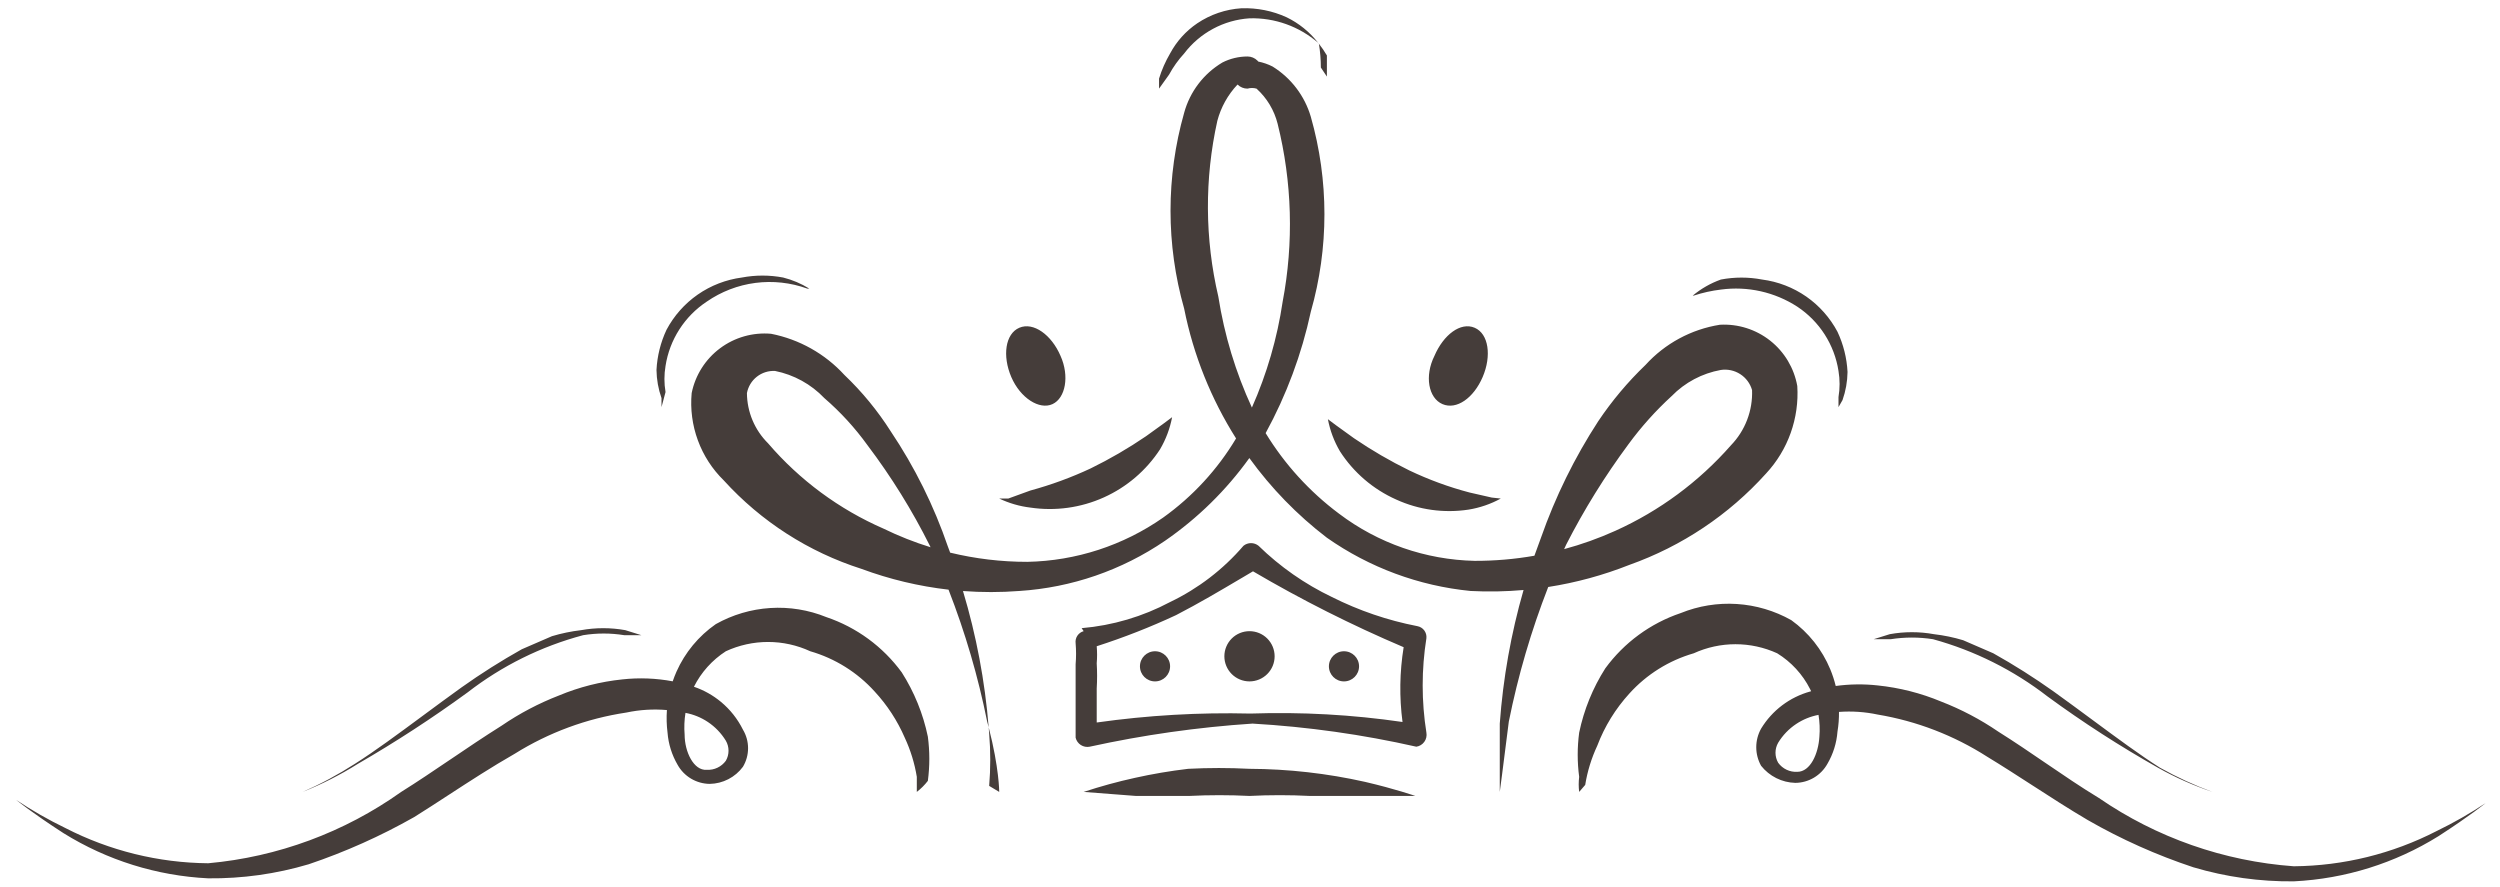 <svg width="141" height="50" viewBox="0 0 141 50" fill="none" xmlns="http://www.w3.org/2000/svg">
<path fill-rule="evenodd" clip-rule="evenodd" d="M65.37 4.999V4.433C65.522 3.938 65.732 3.463 65.993 3.016C66.358 2.334 66.883 1.75 67.524 1.316C68.265 0.817 69.126 0.524 70.018 0.466C70.897 0.436 71.77 0.611 72.569 0.976C73.254 1.31 73.855 1.794 74.326 2.393L74.346 2.417C73.274 1.487 71.892 0.993 70.472 1.033C69.751 1.081 69.049 1.282 68.414 1.625C67.778 1.967 67.223 2.441 66.787 3.016C66.456 3.376 66.17 3.776 65.937 4.206L65.37 4.999ZM74.386 2.467C74.373 2.45 74.36 2.434 74.346 2.417L74.383 2.449L74.386 2.467ZM74.386 2.467C74.552 2.677 74.702 2.898 74.837 3.129V3.753V4.319L74.496 3.809C74.496 3.36 74.459 2.911 74.386 2.467ZM84.587 43.814V44.664C84.587 44.664 84.757 43.418 85.097 40.698C85.616 38.106 86.36 35.566 87.32 33.106C88.884 32.862 90.42 32.445 91.9 31.858C94.859 30.807 97.509 29.035 99.609 26.702C100.222 26.042 100.693 25.265 100.995 24.418C101.297 23.57 101.424 22.67 101.367 21.772C101.188 20.762 100.645 19.852 99.841 19.215C99.036 18.578 98.026 18.258 97.002 18.316C95.386 18.573 93.907 19.372 92.807 20.582C91.808 21.541 90.914 22.605 90.142 23.755C88.806 25.809 87.721 28.016 86.911 30.328C86.783 30.665 86.66 31.003 86.541 31.343C85.431 31.538 84.303 31.635 83.17 31.632C80.402 31.571 77.724 30.639 75.517 28.968C73.859 27.73 72.457 26.188 71.382 24.428C72.557 22.279 73.415 19.973 73.93 17.579C74.954 13.986 74.954 10.179 73.93 6.586C73.585 5.409 72.818 4.4 71.775 3.753C71.52 3.622 71.249 3.529 70.969 3.473C70.953 3.454 70.937 3.436 70.919 3.418C70.771 3.27 70.569 3.186 70.358 3.186C69.866 3.186 69.38 3.302 68.941 3.526C67.883 4.157 67.112 5.172 66.787 6.359C65.761 9.971 65.761 13.797 66.787 17.409C67.309 20.029 68.309 22.506 69.714 24.728C68.667 26.48 67.266 28.003 65.597 29.195C63.349 30.766 60.685 31.634 57.944 31.688C56.472 31.689 55.01 31.513 53.589 31.169C53.548 31.059 53.507 30.948 53.465 30.838C52.677 28.534 51.591 26.344 50.234 24.322C49.496 23.163 48.621 22.097 47.626 21.149C46.531 19.952 45.08 19.138 43.488 18.825C42.461 18.735 41.437 19.026 40.611 19.643C39.785 20.259 39.215 21.159 39.01 22.169C38.927 23.073 39.047 23.985 39.361 24.838C39.674 25.691 40.174 26.463 40.824 27.098C42.929 29.414 45.608 31.134 48.59 32.085C50.177 32.673 51.825 33.066 53.497 33.257C54.437 35.668 55.166 38.157 55.676 40.698C55.706 40.808 55.735 40.916 55.762 41.022C55.772 41.141 55.781 41.259 55.789 41.378C55.871 42.358 55.871 43.344 55.789 44.324L56.356 44.664C56.356 44.664 56.356 43.318 55.762 41.022C55.55 38.413 55.064 35.837 54.312 33.334C55.367 33.413 56.429 33.413 57.49 33.331C60.435 33.142 63.274 32.163 65.71 30.498C67.554 29.226 69.161 27.647 70.463 25.834C71.685 27.524 73.154 29.041 74.837 30.328C77.235 32.011 80.027 33.045 82.943 33.331C83.941 33.383 84.938 33.364 85.928 33.276C85.222 35.732 84.772 38.257 84.587 40.811V43.814ZM52.483 30.865L52.445 30.782C51.45 28.789 50.273 26.892 48.93 25.115C48.224 24.135 47.406 23.241 46.492 22.452C45.746 21.669 44.776 21.135 43.715 20.922C43.344 20.902 42.978 21.017 42.686 21.247C42.394 21.476 42.196 21.804 42.127 22.169C42.134 23.233 42.562 24.252 43.318 25.002C45.1 27.078 47.328 28.725 49.837 29.818C50.693 30.236 51.578 30.585 52.483 30.865ZM70.607 22.987C71.452 21.084 72.036 19.074 72.342 17.012C72.973 13.688 72.876 10.266 72.059 6.983C71.868 6.218 71.454 5.528 70.868 4.999C70.702 4.951 70.525 4.951 70.358 4.999C70.149 4.999 69.949 4.917 69.8 4.77L69.791 4.773C69.25 5.348 68.86 6.049 68.658 6.813C67.931 10.08 67.95 13.47 68.714 16.729C69.053 18.893 69.69 20.999 70.607 22.987ZM88.217 30.971C89.203 30.705 90.168 30.36 91.104 29.938C93.597 28.814 95.821 27.17 97.625 25.115C98.024 24.703 98.335 24.214 98.539 23.678C98.744 23.143 98.838 22.572 98.816 21.999C98.71 21.629 98.474 21.31 98.15 21.102C97.827 20.893 97.439 20.809 97.058 20.865C96.002 21.055 95.031 21.57 94.281 22.339C93.381 23.163 92.564 24.074 91.843 25.058C90.517 26.847 89.342 28.742 88.329 30.725C88.291 30.807 88.254 30.889 88.217 30.971ZM61.855 36.448C61.882 36.769 61.882 37.091 61.855 37.411C61.883 37.883 61.883 38.356 61.855 38.828V40.749C64.727 40.343 67.628 40.174 70.528 40.245C73.395 40.147 76.265 40.306 79.102 40.72C78.917 39.319 78.939 37.898 79.166 36.502C76.245 35.26 73.406 33.83 70.669 32.222C70.456 32.347 70.247 32.472 70.039 32.595L70.038 32.595L70.038 32.595C68.799 33.328 67.618 34.027 66.333 34.691C64.879 35.37 63.383 35.956 61.855 36.448ZM61.005 35.428C62.75 35.279 64.447 34.777 65.993 33.955C67.578 33.196 68.988 32.115 70.132 30.782C70.252 30.685 70.402 30.632 70.557 30.632C70.711 30.632 70.861 30.685 70.982 30.782C72.194 31.965 73.592 32.941 75.12 33.672C76.644 34.437 78.265 34.99 79.939 35.315C80.094 35.343 80.233 35.428 80.328 35.554C80.422 35.681 80.466 35.838 80.449 35.995C80.169 37.759 80.169 39.557 80.449 41.321C80.465 41.411 80.463 41.502 80.443 41.591C80.423 41.68 80.386 41.764 80.333 41.837C80.28 41.911 80.213 41.974 80.135 42.022C80.058 42.069 79.972 42.101 79.882 42.114C76.843 41.427 73.752 40.991 70.642 40.811C67.552 41.015 64.482 41.451 61.458 42.114C61.286 42.148 61.106 42.114 60.959 42.019C60.811 41.924 60.705 41.776 60.665 41.605V38.941V37.468C60.698 37.072 60.698 36.674 60.665 36.278C60.645 36.129 60.681 35.978 60.764 35.853C60.848 35.728 60.973 35.638 61.118 35.598L61.005 35.428ZM51.708 43.814V44.664C51.941 44.484 52.151 44.275 52.331 44.041C52.441 43.214 52.441 42.375 52.331 41.548C52.065 40.26 51.565 39.031 50.858 37.921C49.795 36.469 48.311 35.381 46.606 34.805C45.603 34.398 44.522 34.223 43.443 34.292C42.363 34.36 41.313 34.671 40.37 35.201C39.4 35.876 38.634 36.802 38.154 37.881C38.075 38.06 38.004 38.242 37.941 38.427C37.006 38.251 36.048 38.213 35.098 38.318C33.87 38.445 32.667 38.75 31.527 39.225C30.388 39.666 29.304 40.236 28.296 40.925C27.299 41.551 26.331 42.205 25.385 42.846L25.384 42.846C24.447 43.48 23.53 44.1 22.627 44.664C19.419 46.945 15.663 48.334 11.743 48.688C8.941 48.663 6.185 47.983 3.693 46.704C2.732 46.239 1.804 45.709 0.915 45.118C0.915 45.118 1.822 45.854 3.579 46.988C6.039 48.519 8.849 49.396 11.743 49.538C13.661 49.558 15.572 49.291 17.411 48.744C19.476 48.047 21.469 47.156 23.364 46.081C24.004 45.681 24.652 45.259 25.309 44.831C26.513 44.048 27.749 43.244 29.032 42.511C30.949 41.314 33.09 40.523 35.325 40.188C36.078 40.028 36.85 39.981 37.614 40.047C37.584 40.47 37.595 40.897 37.649 41.321C37.699 41.961 37.893 42.581 38.216 43.134C38.396 43.458 38.659 43.728 38.978 43.917C39.296 44.106 39.66 44.208 40.03 44.211C40.395 44.205 40.753 44.114 41.078 43.947C41.402 43.78 41.684 43.541 41.901 43.248C42.091 42.931 42.191 42.569 42.191 42.199C42.191 41.83 42.091 41.468 41.901 41.151C41.602 40.549 41.18 40.016 40.663 39.587C40.21 39.211 39.693 38.922 39.138 38.733C39.547 37.917 40.169 37.226 40.937 36.731C41.683 36.386 42.496 36.207 43.318 36.207C44.14 36.207 44.953 36.386 45.699 36.731C47.095 37.135 48.352 37.92 49.327 38.998C50.037 39.764 50.612 40.646 51.028 41.605C51.355 42.306 51.584 43.05 51.708 43.814ZM38.661 40.206C38.596 40.61 38.579 41.023 38.613 41.434C38.613 42.398 39.123 43.474 39.86 43.418C40.068 43.429 40.275 43.389 40.463 43.3C40.651 43.211 40.814 43.076 40.937 42.908C41.037 42.736 41.089 42.54 41.089 42.341C41.089 42.142 41.037 41.947 40.937 41.775C40.679 41.353 40.333 40.993 39.922 40.719C39.54 40.464 39.111 40.29 38.661 40.206ZM56.356 28.118H56.867L58.114 27.665C59.281 27.348 60.419 26.931 61.515 26.418C62.596 25.889 63.638 25.283 64.633 24.605L65.653 23.869L66.107 23.529C65.986 24.168 65.756 24.781 65.426 25.342C64.65 26.532 63.548 27.474 62.252 28.056C60.956 28.639 59.519 28.837 58.114 28.628C57.504 28.555 56.91 28.382 56.356 28.118ZM64.009 43.871C63.032 44.086 62.068 44.35 61.118 44.664L64.066 44.891H67.07C68.203 44.834 69.339 44.834 70.472 44.891C71.605 44.833 72.74 44.833 73.873 44.891H76.877H79.825C79.825 44.891 78.692 44.494 76.991 44.098C74.851 43.618 72.665 43.371 70.472 43.361C69.32 43.301 68.166 43.301 67.014 43.361C66.004 43.48 65.001 43.65 64.009 43.871ZM37.309 22.962V22.452C37.129 21.942 37.033 21.406 37.026 20.865C37.066 20.08 37.258 19.31 37.592 18.599C38.013 17.808 38.615 17.128 39.35 16.616C40.092 16.1 40.948 15.77 41.844 15.652C42.612 15.507 43.4 15.507 44.168 15.652C44.689 15.783 45.186 15.993 45.642 16.276H45.529C44.594 15.938 43.591 15.828 42.605 15.956C41.619 16.084 40.678 16.447 39.86 17.012C39.241 17.422 38.715 17.956 38.315 18.58C37.914 19.205 37.649 19.906 37.536 20.639C37.453 21.126 37.453 21.624 37.536 22.112L37.309 22.962ZM89.065 43.814C89.03 44.097 89.03 44.382 89.065 44.664L89.406 44.268C89.529 43.503 89.758 42.76 90.086 42.058C90.499 40.97 91.115 39.971 91.9 39.111C92.875 38.033 94.131 37.249 95.528 36.845C96.266 36.508 97.069 36.334 97.88 36.334C98.692 36.334 99.495 36.508 100.233 36.845C101.025 37.333 101.667 38.031 102.087 38.861C102.108 38.902 102.128 38.943 102.148 38.985L102.104 38.998C100.944 39.316 99.95 40.066 99.326 41.094C99.147 41.415 99.053 41.776 99.053 42.143C99.053 42.51 99.147 42.871 99.326 43.191C99.558 43.483 99.85 43.72 100.183 43.886C100.516 44.053 100.881 44.144 101.253 44.154C101.624 44.151 101.987 44.05 102.306 43.861C102.624 43.672 102.887 43.401 103.067 43.078C103.391 42.524 103.585 41.904 103.634 41.264C103.695 40.895 103.723 40.523 103.719 40.152C104.448 40.099 105.183 40.148 105.902 40.301C108.101 40.669 110.203 41.478 112.081 42.681C112.925 43.193 113.769 43.739 114.619 44.288L114.619 44.288L114.619 44.288C115.652 44.956 116.692 45.629 117.75 46.251C119.639 47.336 121.634 48.228 123.702 48.914C125.541 49.461 127.452 49.728 129.371 49.708C132.265 49.566 135.075 48.689 137.534 47.158C139.291 46.024 140.198 45.288 140.198 45.288C139.309 45.879 138.381 46.409 137.421 46.874C134.929 48.154 132.172 48.833 129.371 48.858C125.427 48.574 121.631 47.244 118.373 45.004C117.37 44.397 116.383 43.723 115.377 43.038C114.508 42.445 113.624 41.842 112.704 41.264C111.696 40.576 110.612 40.005 109.473 39.565C108.333 39.09 107.13 38.785 105.902 38.658C105.113 38.571 104.318 38.582 103.535 38.689C103.457 38.37 103.354 38.055 103.227 37.748C102.766 36.637 102.004 35.676 101.027 34.975C100.084 34.445 99.034 34.134 97.954 34.065C96.874 33.996 95.793 34.172 94.791 34.578C93.086 35.154 91.601 36.243 90.539 37.695C89.832 38.804 89.332 40.033 89.065 41.321C88.955 42.149 88.955 42.987 89.065 43.814ZM102.564 40.319C102.114 40.404 101.686 40.578 101.305 40.832C100.894 41.106 100.547 41.466 100.29 41.888C100.19 42.06 100.138 42.255 100.138 42.455C100.138 42.653 100.19 42.849 100.29 43.021C100.412 43.189 100.575 43.324 100.763 43.413C100.951 43.502 101.159 43.543 101.367 43.531C102.104 43.531 102.557 42.511 102.614 41.548C102.648 41.136 102.63 40.724 102.564 40.319ZM84.644 28.118C84.079 28.428 83.465 28.638 82.83 28.742C81.443 28.954 80.024 28.757 78.748 28.175C77.448 27.597 76.344 26.651 75.574 25.455C75.244 24.894 75.014 24.281 74.893 23.642L75.347 23.982L76.367 24.718C77.362 25.396 78.404 26.002 79.485 26.532C80.577 27.053 81.716 27.471 82.886 27.778L84.133 28.062L84.644 28.118ZM103.691 22.395V22.962L103.918 22.565C104.098 22.055 104.193 21.519 104.201 20.979C104.161 20.194 103.968 19.424 103.634 18.712C103.214 17.922 102.611 17.242 101.877 16.729C101.134 16.213 100.279 15.883 99.383 15.766C98.615 15.62 97.826 15.62 97.058 15.766C96.48 15.972 95.943 16.279 95.471 16.672H95.528C96.025 16.508 96.538 16.394 97.058 16.332C98.564 16.128 100.092 16.47 101.367 17.296C101.985 17.705 102.512 18.239 102.912 18.863C103.312 19.488 103.578 20.189 103.691 20.922C103.773 21.41 103.773 21.908 103.691 22.395ZM20.019 43.078C19.08 43.684 18.094 44.215 17.071 44.664C18.156 44.23 19.2 43.699 20.189 43.078C22.318 41.846 24.381 40.503 26.368 39.055C28.304 37.554 30.52 36.456 32.887 35.825C33.657 35.7 34.442 35.7 35.212 35.825H36.175L35.268 35.541C34.444 35.392 33.599 35.392 32.774 35.541C32.217 35.606 31.667 35.72 31.13 35.881L29.429 36.618C28.258 37.275 27.122 37.993 26.028 38.771C25.277 39.31 24.54 39.855 23.827 40.382C22.439 41.408 21.142 42.367 20.019 43.078ZM124.779 44.664C123.719 44.307 122.694 43.852 121.718 43.304C119.562 42.087 117.48 40.744 115.482 39.281C113.56 37.793 111.364 36.695 109.02 36.051C108.231 35.928 107.428 35.928 106.639 36.051H105.675L106.582 35.768C107.407 35.618 108.252 35.618 109.076 35.768C109.633 35.833 110.184 35.946 110.72 36.108L112.421 36.845C113.592 37.501 114.728 38.22 115.822 38.998C116.573 39.537 117.31 40.082 118.024 40.609L118.024 40.609C119.412 41.635 120.708 42.593 121.831 43.304C122.777 43.833 123.763 44.288 124.779 44.664ZM59.361 22.792C60.098 22.452 60.324 21.205 59.814 20.072C59.304 18.882 58.284 18.145 57.49 18.485C56.696 18.825 56.526 20.072 57.036 21.262C57.547 22.452 58.624 23.132 59.361 22.792ZM80.902 20.072C80.335 21.205 80.562 22.452 81.356 22.792C82.149 23.132 83.113 22.452 83.623 21.262C84.133 20.072 83.963 18.825 83.17 18.485C82.376 18.145 81.412 18.882 80.902 20.072ZM65.993 37.581C65.993 38.051 65.613 38.431 65.143 38.431C64.673 38.431 64.293 38.051 64.293 37.581C64.293 37.112 64.673 36.731 65.143 36.731C65.613 36.731 65.993 37.112 65.993 37.581ZM71.889 37.015C71.889 37.39 71.74 37.751 71.474 38.016C71.208 38.282 70.847 38.431 70.472 38.431C70.096 38.431 69.735 38.282 69.469 38.016C69.204 37.751 69.054 37.39 69.054 37.015C69.054 36.639 69.204 36.279 69.469 36.013C69.735 35.747 70.096 35.598 70.472 35.598C70.847 35.598 71.208 35.747 71.474 36.013C71.74 36.279 71.889 36.639 71.889 37.015ZM76.651 37.581C76.651 38.051 76.27 38.431 75.8 38.431C75.331 38.431 74.95 38.051 74.95 37.581C74.95 37.112 75.331 36.731 75.8 36.731C76.27 36.731 76.651 37.112 76.651 37.581Z" fill="#453D3A"/>
</svg>
